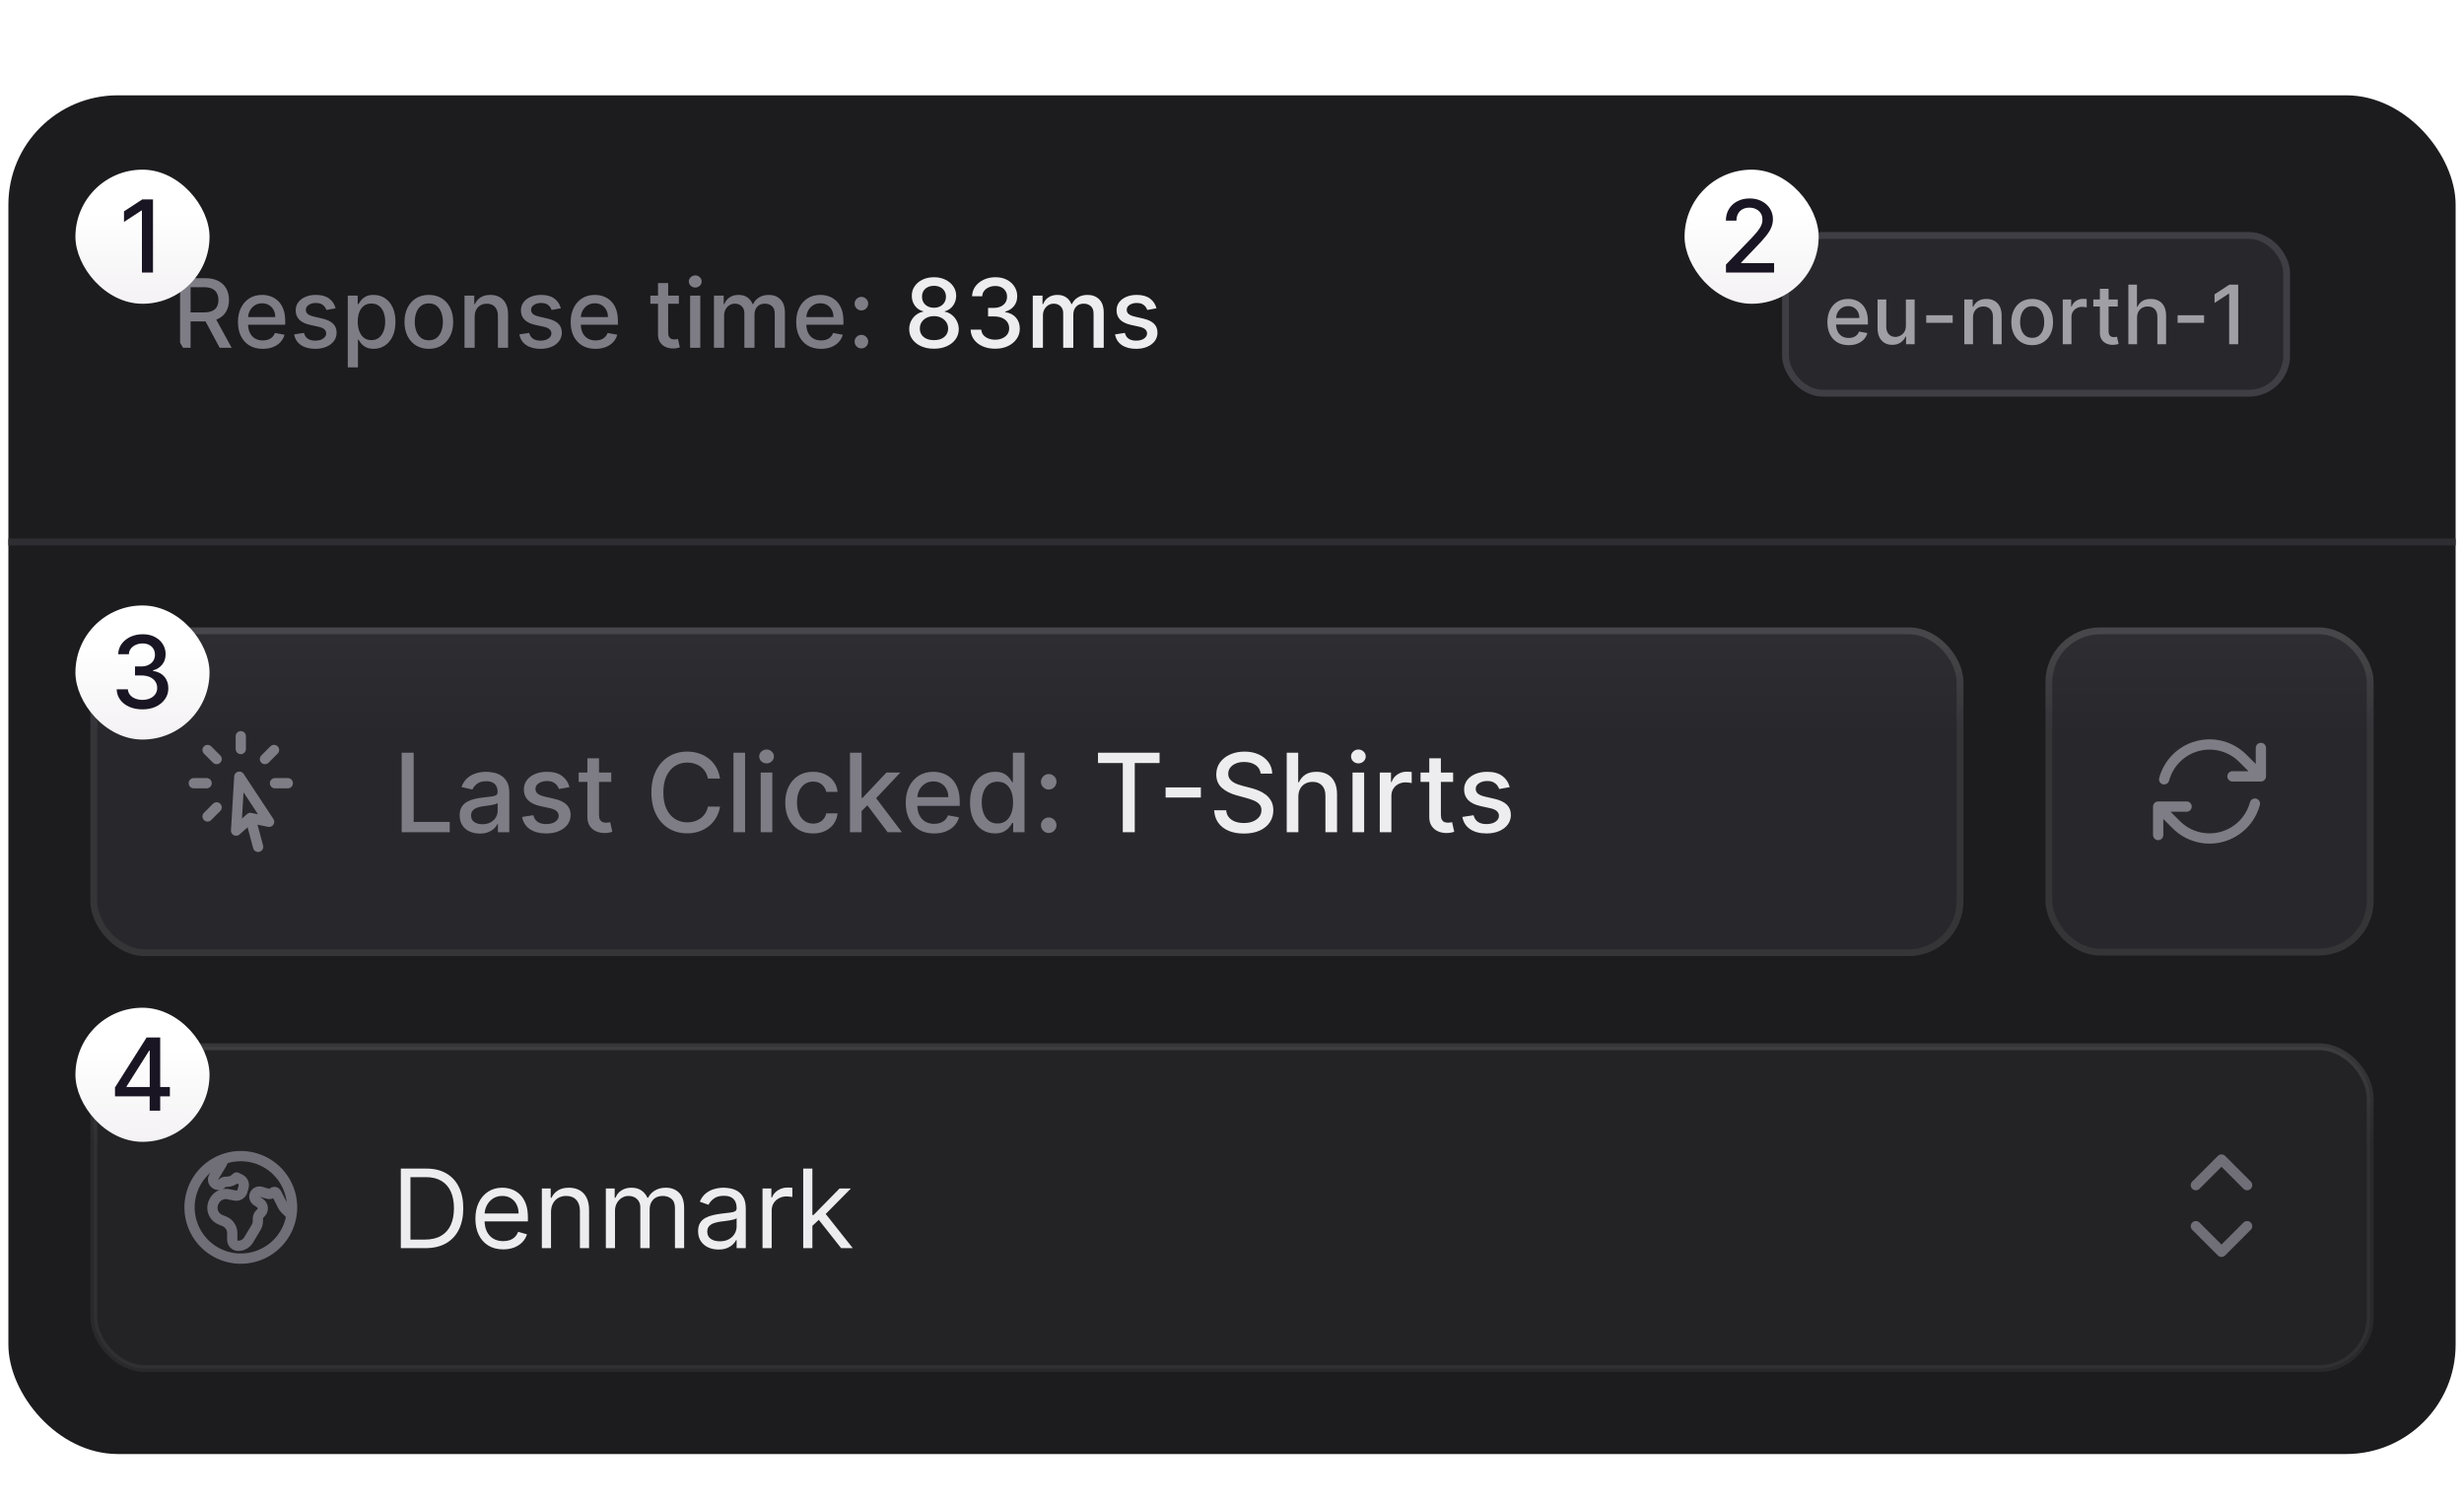 <svg width="700" height="427" viewBox="0 0 700 427" fill="none" xmlns="http://www.w3.org/2000/svg">
<g clip-path="url(#clip0_9301_2494)">
<g filter="url(#filter0_ddd_9301_2494)">
<g clip-path="url(#clip1_9301_2494)">
<rect x="2.381" y="19.63" width="695.238" height="386.007" rx="31.072" fill="#1C1C1F"/>
<g clip-path="url(#clip2_9301_2494)">
<path d="M51.161 91.354V71.581H58.209C59.741 71.581 61.013 71.845 62.023 72.373C63.04 72.9 63.8 73.631 64.302 74.564C64.804 75.491 65.055 76.563 65.055 77.779C65.055 78.989 64.801 80.055 64.292 80.975C63.79 81.889 63.031 82.6 62.014 83.109C61.003 83.617 59.732 83.871 58.2 83.871H52.861V81.303H57.929C58.895 81.303 59.68 81.165 60.285 80.888C60.897 80.611 61.344 80.209 61.627 79.681C61.911 79.153 62.052 78.519 62.052 77.779C62.052 77.033 61.907 76.386 61.618 75.839C61.334 75.291 60.887 74.873 60.276 74.584C59.671 74.287 58.876 74.139 57.891 74.139H54.145V91.354H51.161ZM60.922 82.433L65.808 91.354H62.409L57.621 82.433H60.922ZM74.659 91.653C73.198 91.653 71.939 91.341 70.884 90.717C69.835 90.086 69.024 89.201 68.451 88.062C67.885 86.916 67.601 85.574 67.601 84.036C67.601 82.517 67.885 81.178 68.451 80.019C69.024 78.861 69.822 77.956 70.845 77.306C71.875 76.656 73.079 76.331 74.456 76.331C75.293 76.331 76.104 76.469 76.889 76.746C77.674 77.023 78.379 77.457 79.004 78.05C79.628 78.642 80.12 79.411 80.481 80.357C80.841 81.297 81.022 82.439 81.022 83.785V84.808H69.233V82.645H78.193C78.193 81.886 78.038 81.213 77.729 80.627C77.42 80.035 76.986 79.569 76.426 79.228C75.872 78.886 75.222 78.716 74.476 78.716C73.665 78.716 72.957 78.915 72.352 79.314C71.753 79.707 71.289 80.222 70.961 80.859C70.639 81.49 70.478 82.175 70.478 82.916V84.605C70.478 85.597 70.652 86.44 71 87.135C71.354 87.83 71.846 88.361 72.477 88.728C73.108 89.088 73.845 89.269 74.688 89.269C75.235 89.269 75.734 89.191 76.184 89.037C76.635 88.876 77.024 88.638 77.353 88.322C77.681 88.007 77.932 87.618 78.106 87.154L80.838 87.647C80.619 88.451 80.227 89.156 79.66 89.761C79.1 90.359 78.395 90.826 77.546 91.161C76.703 91.489 75.74 91.653 74.659 91.653ZM95.337 80.145L92.721 80.608C92.611 80.273 92.438 79.955 92.2 79.652C91.968 79.35 91.652 79.102 91.253 78.909C90.854 78.716 90.355 78.619 89.757 78.619C88.939 78.619 88.257 78.803 87.71 79.169C87.163 79.53 86.889 79.997 86.889 80.57C86.889 81.065 87.073 81.464 87.44 81.767C87.806 82.069 88.399 82.317 89.216 82.51L91.572 83.051C92.936 83.366 93.953 83.852 94.623 84.509C95.292 85.165 95.627 86.018 95.627 87.067C95.627 87.956 95.37 88.747 94.855 89.442C94.346 90.131 93.635 90.672 92.721 91.064C91.813 91.457 90.761 91.653 89.564 91.653C87.903 91.653 86.548 91.299 85.499 90.591C84.45 89.877 83.806 88.863 83.568 87.55L86.358 87.125C86.532 87.853 86.889 88.403 87.43 88.776C87.971 89.143 88.675 89.326 89.544 89.326C90.49 89.326 91.247 89.13 91.813 88.737C92.38 88.338 92.663 87.853 92.663 87.28C92.663 86.816 92.489 86.427 92.141 86.111C91.8 85.796 91.276 85.558 90.568 85.397L88.058 84.847C86.674 84.531 85.65 84.029 84.987 83.34C84.331 82.652 84.002 81.78 84.002 80.724C84.002 79.849 84.247 79.083 84.736 78.426C85.225 77.77 85.901 77.258 86.764 76.891C87.626 76.518 88.614 76.331 89.728 76.331C91.331 76.331 92.592 76.679 93.513 77.374C94.433 78.062 95.041 78.986 95.337 80.145ZM98.801 96.915V76.524H101.62V78.928H101.862C102.029 78.619 102.27 78.262 102.586 77.856C102.901 77.451 103.339 77.097 103.899 76.794C104.459 76.486 105.199 76.331 106.119 76.331C107.317 76.331 108.385 76.633 109.325 77.239C110.265 77.844 111.001 78.716 111.536 79.855C112.076 80.994 112.347 82.365 112.347 83.968C112.347 85.571 112.08 86.945 111.545 88.091C111.011 89.23 110.277 90.109 109.344 90.726C108.411 91.338 107.346 91.644 106.148 91.644C105.247 91.644 104.51 91.492 103.937 91.19C103.371 90.887 102.927 90.533 102.605 90.128C102.283 89.722 102.035 89.362 101.862 89.046H101.688V96.915H98.801ZM101.63 83.939C101.63 84.982 101.781 85.896 102.084 86.681C102.386 87.466 102.824 88.081 103.397 88.525C103.97 88.963 104.671 89.182 105.501 89.182C106.364 89.182 107.085 88.953 107.664 88.496C108.243 88.033 108.681 87.405 108.977 86.613C109.28 85.822 109.431 84.93 109.431 83.939C109.431 82.961 109.283 82.082 108.987 81.303C108.697 80.524 108.26 79.91 107.674 79.459C107.094 79.009 106.37 78.783 105.501 78.783C104.665 78.783 103.957 78.999 103.377 79.43C102.805 79.862 102.37 80.463 102.074 81.236C101.778 82.008 101.63 82.909 101.63 83.939ZM121.828 91.653C120.438 91.653 119.224 91.335 118.188 90.697C117.152 90.06 116.347 89.169 115.774 88.023C115.201 86.877 114.915 85.538 114.915 84.007C114.915 82.468 115.201 81.123 115.774 79.971C116.347 78.819 117.152 77.924 118.188 77.287C119.224 76.65 120.438 76.331 121.828 76.331C123.218 76.331 124.431 76.65 125.468 77.287C126.504 77.924 127.309 78.819 127.881 79.971C128.454 81.123 128.741 82.468 128.741 84.007C128.741 85.538 128.454 86.877 127.881 88.023C127.309 89.169 126.504 90.06 125.468 90.697C124.431 91.335 123.218 91.653 121.828 91.653ZM121.837 89.23C122.739 89.23 123.485 88.992 124.077 88.515C124.67 88.039 125.107 87.405 125.39 86.613C125.68 85.822 125.825 84.95 125.825 83.997C125.825 83.051 125.68 82.182 125.39 81.39C125.107 80.592 124.67 79.952 124.077 79.469C123.485 78.986 122.739 78.745 121.837 78.745C120.93 78.745 120.177 78.986 119.578 79.469C118.986 79.952 118.545 80.592 118.256 81.39C117.972 82.182 117.831 83.051 117.831 83.997C117.831 84.95 117.972 85.822 118.256 86.613C118.545 87.405 118.986 88.039 119.578 88.515C120.177 88.992 120.93 89.23 121.837 89.23ZM134.85 82.549V91.354H131.963V76.524H134.734V78.938H134.917C135.259 78.153 135.793 77.522 136.52 77.046C137.254 76.569 138.178 76.331 139.291 76.331C140.302 76.331 141.187 76.543 141.946 76.968C142.706 77.387 143.295 78.011 143.713 78.841C144.131 79.672 144.341 80.698 144.341 81.921V91.354H141.454V82.269C141.454 81.194 141.174 80.354 140.614 79.749C140.054 79.137 139.285 78.832 138.306 78.832C137.637 78.832 137.041 78.976 136.52 79.266C136.005 79.556 135.596 79.981 135.294 80.54C134.998 81.094 134.85 81.763 134.85 82.549ZM159.325 80.145L156.708 80.608C156.599 80.273 156.425 79.955 156.187 79.652C155.955 79.35 155.64 79.102 155.241 78.909C154.842 78.716 154.343 78.619 153.744 78.619C152.927 78.619 152.245 78.803 151.698 79.169C151.15 79.53 150.877 79.997 150.877 80.57C150.877 81.065 151.06 81.464 151.427 81.767C151.794 82.069 152.386 82.317 153.204 82.51L155.559 83.051C156.924 83.366 157.941 83.852 158.61 84.509C159.28 85.165 159.615 86.018 159.615 87.067C159.615 87.956 159.357 88.747 158.842 89.442C158.334 90.131 157.622 90.672 156.708 91.064C155.801 91.457 154.748 91.653 153.551 91.653C151.891 91.653 150.536 91.299 149.487 90.591C148.437 89.877 147.794 88.863 147.556 87.55L150.346 87.125C150.52 87.853 150.877 88.403 151.418 88.776C151.958 89.143 152.663 89.326 153.532 89.326C154.478 89.326 155.234 89.13 155.801 88.737C156.367 88.338 156.65 87.853 156.65 87.28C156.65 86.816 156.477 86.427 156.129 86.111C155.788 85.796 155.263 85.558 154.555 85.397L152.045 84.847C150.661 84.531 149.638 84.029 148.975 83.34C148.318 82.652 147.99 81.78 147.99 80.724C147.99 79.849 148.235 79.083 148.724 78.426C149.213 77.77 149.889 77.258 150.751 76.891C151.614 76.518 152.602 76.331 153.715 76.331C155.318 76.331 156.58 76.679 157.5 77.374C158.421 78.062 159.029 78.986 159.325 80.145ZM169.18 91.653C167.719 91.653 166.461 91.341 165.405 90.717C164.356 90.086 163.545 89.201 162.972 88.062C162.406 86.916 162.122 85.574 162.122 84.036C162.122 82.517 162.406 81.178 162.972 80.019C163.545 78.861 164.343 77.956 165.366 77.306C166.396 76.656 167.6 76.331 168.977 76.331C169.814 76.331 170.625 76.469 171.41 76.746C172.196 77.023 172.9 77.457 173.525 78.05C174.149 78.642 174.641 79.411 175.002 80.357C175.362 81.297 175.543 82.439 175.543 83.785V84.808H163.754V82.645H172.714C172.714 81.886 172.559 81.213 172.25 80.627C171.941 80.035 171.507 79.569 170.947 79.228C170.393 78.886 169.743 78.716 168.997 78.716C168.186 78.716 167.478 78.915 166.873 79.314C166.274 79.707 165.811 80.222 165.482 80.859C165.16 81.49 165 82.175 165 82.916V84.605C165 85.597 165.173 86.44 165.521 87.135C165.875 87.83 166.367 88.361 166.998 88.728C167.629 89.088 168.366 89.269 169.209 89.269C169.756 89.269 170.255 89.191 170.706 89.037C171.156 88.876 171.546 88.638 171.874 88.322C172.202 88.007 172.453 87.618 172.627 87.154L175.359 87.647C175.14 88.451 174.748 89.156 174.181 89.761C173.621 90.359 172.916 90.826 172.067 91.161C171.224 91.489 170.261 91.653 169.18 91.653ZM192.863 76.524V78.841H184.763V76.524H192.863ZM186.935 72.971H189.822V87C189.822 87.56 189.906 87.981 190.073 88.264C190.241 88.541 190.456 88.731 190.72 88.834C190.99 88.931 191.283 88.979 191.599 88.979C191.83 88.979 192.033 88.963 192.207 88.931C192.381 88.898 192.516 88.873 192.612 88.853L193.134 91.238C192.966 91.302 192.728 91.367 192.419 91.431C192.11 91.502 191.724 91.541 191.261 91.547C190.501 91.56 189.793 91.425 189.137 91.142C188.48 90.858 187.949 90.421 187.544 89.829C187.138 89.236 186.935 88.493 186.935 87.598V72.971ZM196.057 91.354V76.524H198.944V91.354H196.057ZM197.515 74.236C197.013 74.236 196.581 74.069 196.221 73.734C195.867 73.393 195.69 72.987 195.69 72.517C195.69 72.041 195.867 71.635 196.221 71.301C196.581 70.96 197.013 70.789 197.515 70.789C198.017 70.789 198.445 70.96 198.799 71.301C199.159 71.635 199.339 72.041 199.339 72.517C199.339 72.987 199.159 73.393 198.799 73.734C198.445 74.069 198.017 74.236 197.515 74.236ZM202.827 91.354V76.524H205.598V78.938H205.782C206.091 78.12 206.596 77.483 207.297 77.026C207.999 76.563 208.839 76.331 209.817 76.331C210.809 76.331 211.639 76.563 212.308 77.026C212.984 77.49 213.483 78.127 213.805 78.938H213.959C214.313 78.146 214.877 77.515 215.649 77.046C216.421 76.569 217.342 76.331 218.41 76.331C219.755 76.331 220.853 76.753 221.703 77.596C222.559 78.439 222.987 79.71 222.987 81.409V91.354H220.1V81.68C220.1 80.676 219.826 79.948 219.279 79.498C218.732 79.047 218.079 78.822 217.319 78.822C216.379 78.822 215.649 79.112 215.128 79.691C214.606 80.264 214.346 81.001 214.346 81.902V91.354H211.468V81.496C211.468 80.692 211.217 80.045 210.715 79.556C210.213 79.067 209.56 78.822 208.755 78.822C208.208 78.822 207.703 78.967 207.24 79.256C206.783 79.54 206.412 79.936 206.129 80.444C205.852 80.953 205.714 81.541 205.714 82.211V91.354H202.827ZM233.247 91.653C231.786 91.653 230.528 91.341 229.472 90.717C228.423 90.086 227.612 89.201 227.039 88.062C226.473 86.916 226.19 85.574 226.19 84.036C226.19 82.517 226.473 81.178 227.039 80.019C227.612 78.861 228.41 77.956 229.434 77.306C230.463 76.656 231.667 76.331 233.045 76.331C233.881 76.331 234.692 76.469 235.478 76.746C236.263 77.023 236.968 77.457 237.592 78.05C238.216 78.642 238.709 79.411 239.069 80.357C239.43 81.297 239.61 82.439 239.61 83.785V84.808H227.821V82.645H236.781C236.781 81.886 236.626 81.213 236.318 80.627C236.009 80.035 235.574 79.569 235.014 79.228C234.461 78.886 233.81 78.716 233.064 78.716C232.253 78.716 231.545 78.915 230.94 79.314C230.341 79.707 229.878 80.222 229.549 80.859C229.228 81.49 229.067 82.175 229.067 82.916V84.605C229.067 85.597 229.241 86.44 229.588 87.135C229.942 87.83 230.435 88.361 231.065 88.728C231.696 89.088 232.433 89.269 233.276 89.269C233.823 89.269 234.322 89.191 234.773 89.037C235.223 88.876 235.613 88.638 235.941 88.322C236.269 88.007 236.52 87.618 236.694 87.154L239.426 87.647C239.208 88.451 238.815 89.156 238.249 89.761C237.689 90.359 236.984 90.826 236.134 91.161C235.291 91.489 234.329 91.653 233.247 91.653ZM244.715 91.537C244.187 91.537 243.733 91.351 243.354 90.977C242.974 90.598 242.784 90.141 242.784 89.606C242.784 89.079 242.974 88.628 243.354 88.255C243.733 87.875 244.187 87.685 244.715 87.685C245.243 87.685 245.696 87.875 246.076 88.255C246.456 88.628 246.646 89.079 246.646 89.606C246.646 89.96 246.556 90.285 246.375 90.582C246.202 90.871 245.97 91.103 245.68 91.277C245.391 91.451 245.069 91.537 244.715 91.537ZM244.715 80.743C244.187 80.743 243.733 80.553 243.354 80.174C242.974 79.794 242.784 79.34 242.784 78.812C242.784 78.284 242.974 77.834 243.354 77.461C243.733 77.081 244.187 76.891 244.715 76.891C245.243 76.891 245.696 77.081 246.076 77.461C246.456 77.834 246.646 78.284 246.646 78.812C246.646 79.166 246.556 79.491 246.375 79.787C246.202 80.077 245.97 80.309 245.68 80.483C245.391 80.656 245.069 80.743 244.715 80.743Z" fill="#7E7D86"/>
<path d="M265.34 91.624C263.957 91.624 262.734 91.386 261.672 90.91C260.616 90.433 259.789 89.777 259.19 88.94C258.592 88.103 258.296 87.151 258.302 86.082C258.296 85.246 258.466 84.477 258.814 83.775C259.168 83.067 259.647 82.478 260.252 82.008C260.857 81.532 261.533 81.229 262.28 81.1V80.985C261.295 80.746 260.507 80.219 259.914 79.401C259.322 78.584 259.029 77.644 259.036 76.582C259.029 75.572 259.296 74.67 259.837 73.879C260.384 73.081 261.134 72.453 262.087 71.996C263.039 71.539 264.124 71.311 265.34 71.311C266.544 71.311 267.619 71.542 268.565 72.006C269.518 72.463 270.268 73.09 270.815 73.888C271.362 74.68 271.639 75.578 271.645 76.582C271.639 77.644 271.336 78.584 270.737 79.401C270.139 80.219 269.36 80.746 268.401 80.985V81.1C269.141 81.229 269.807 81.532 270.4 82.008C270.998 82.478 271.474 83.067 271.828 83.775C272.189 84.477 272.372 85.246 272.379 86.082C272.372 87.151 272.07 88.103 271.471 88.94C270.873 89.777 270.042 90.433 268.98 90.91C267.925 91.386 266.711 91.624 265.34 91.624ZM265.34 89.182C266.158 89.182 266.866 89.046 267.464 88.776C268.063 88.499 268.526 88.116 268.855 87.627C269.183 87.132 269.35 86.552 269.357 85.889C269.35 85.201 269.17 84.592 268.816 84.065C268.469 83.537 267.995 83.122 267.397 82.819C266.798 82.517 266.113 82.365 265.34 82.365C264.562 82.365 263.87 82.517 263.265 82.819C262.66 83.122 262.183 83.537 261.836 84.065C261.488 84.592 261.318 85.201 261.324 85.889C261.318 86.552 261.475 87.132 261.797 87.627C262.125 88.116 262.592 88.499 263.197 88.776C263.802 89.046 264.516 89.182 265.34 89.182ZM265.34 79.981C265.997 79.981 266.579 79.849 267.088 79.585C267.596 79.321 267.995 78.954 268.285 78.484C268.581 78.014 268.732 77.464 268.739 76.833C268.732 76.215 268.584 75.674 268.295 75.211C268.012 74.748 267.616 74.39 267.107 74.139C266.599 73.882 266.01 73.753 265.34 73.753C264.658 73.753 264.059 73.882 263.545 74.139C263.036 74.39 262.64 74.748 262.357 75.211C262.074 75.674 261.935 76.215 261.942 76.833C261.935 77.464 262.077 78.014 262.367 78.484C262.656 78.954 263.055 79.321 263.564 79.585C264.079 79.849 264.671 79.981 265.34 79.981ZM282.722 91.624C281.396 91.624 280.211 91.396 279.169 90.939C278.132 90.482 277.312 89.848 276.707 89.037C276.108 88.219 275.786 87.273 275.741 86.198H278.773C278.811 86.784 279.008 87.293 279.362 87.724C279.722 88.149 280.192 88.477 280.771 88.709C281.351 88.94 281.994 89.056 282.702 89.056C283.481 89.056 284.17 88.921 284.768 88.651C285.373 88.38 285.846 88.004 286.188 87.521C286.529 87.032 286.699 86.469 286.699 85.831C286.699 85.168 286.529 84.586 286.188 84.084C285.853 83.575 285.361 83.176 284.71 82.887C284.067 82.597 283.288 82.452 282.374 82.452H280.704V80.019H282.374C283.108 80.019 283.751 79.887 284.305 79.623C284.865 79.359 285.303 78.993 285.618 78.523C285.933 78.046 286.091 77.49 286.091 76.852C286.091 76.241 285.953 75.71 285.676 75.259C285.406 74.802 285.019 74.445 284.517 74.188C284.022 73.93 283.436 73.801 282.76 73.801C282.116 73.801 281.515 73.921 280.955 74.159C280.401 74.39 279.951 74.725 279.603 75.163C279.255 75.594 279.069 76.112 279.043 76.717H276.156C276.188 75.649 276.504 74.709 277.102 73.898C277.707 73.087 278.506 72.453 279.497 71.996C280.488 71.539 281.589 71.311 282.799 71.311C284.067 71.311 285.161 71.558 286.081 72.054C287.008 72.543 287.723 73.196 288.225 74.014C288.733 74.831 288.984 75.726 288.978 76.698C288.984 77.805 288.675 78.745 288.051 79.517C287.433 80.29 286.609 80.808 285.579 81.072V81.226C286.892 81.426 287.909 81.947 288.63 82.79C289.358 83.633 289.718 84.679 289.712 85.928C289.718 87.016 289.416 87.991 288.804 88.853C288.199 89.716 287.372 90.395 286.323 90.891C285.274 91.38 284.073 91.624 282.722 91.624ZM293.4 91.354V76.524H296.171V78.938H296.354C296.663 78.12 297.168 77.483 297.87 77.026C298.572 76.563 299.412 76.331 300.39 76.331C301.381 76.331 302.211 76.563 302.881 77.026C303.557 77.49 304.056 78.127 304.377 78.938H304.532C304.886 78.146 305.449 77.515 306.221 77.046C306.994 76.569 307.914 76.331 308.983 76.331C310.328 76.331 311.425 76.753 312.275 77.596C313.131 78.439 313.559 79.71 313.559 81.409V91.354H310.672V81.68C310.672 80.676 310.399 79.948 309.852 79.498C309.305 79.047 308.651 78.822 307.892 78.822C306.952 78.822 306.221 79.112 305.7 79.691C305.179 80.264 304.918 81.001 304.918 81.902V91.354H302.041V81.496C302.041 80.692 301.79 80.045 301.288 79.556C300.786 79.067 300.132 78.822 299.328 78.822C298.781 78.822 298.276 78.967 297.812 79.256C297.355 79.54 296.985 79.936 296.702 80.444C296.425 80.953 296.287 81.541 296.287 82.211V91.354H293.4ZM328.541 80.145L325.925 80.608C325.815 80.273 325.641 79.955 325.403 79.652C325.172 79.35 324.856 79.102 324.457 78.909C324.058 78.716 323.559 78.619 322.961 78.619C322.143 78.619 321.461 78.803 320.914 79.169C320.367 79.53 320.093 79.997 320.093 80.57C320.093 81.065 320.277 81.464 320.643 81.767C321.01 82.069 321.602 82.317 322.42 82.51L324.776 83.051C326.14 83.366 327.157 83.852 327.827 84.509C328.496 85.165 328.831 86.018 328.831 87.067C328.831 87.956 328.573 88.747 328.058 89.442C327.55 90.131 326.839 90.672 325.925 91.064C325.017 91.457 323.965 91.653 322.767 91.653C321.107 91.653 319.752 91.299 318.703 90.591C317.654 89.877 317.01 88.863 316.772 87.55L319.562 87.125C319.736 87.853 320.093 88.403 320.634 88.776C321.174 89.143 321.879 89.326 322.748 89.326C323.694 89.326 324.451 89.13 325.017 88.737C325.583 88.338 325.867 87.853 325.867 87.28C325.867 86.816 325.693 86.427 325.345 86.111C325.004 85.796 324.48 85.558 323.772 85.397L321.261 84.847C319.877 84.531 318.854 84.029 318.191 83.34C317.535 82.652 317.206 81.78 317.206 80.724C317.206 79.849 317.451 79.083 317.94 78.426C318.429 77.77 319.105 77.258 319.968 76.891C320.83 76.518 321.818 76.331 322.932 76.331C324.534 76.331 325.796 76.679 326.716 77.374C327.637 78.062 328.245 78.986 328.541 80.145Z" fill="#EDEDEF"/>
</g>
<rect x="507.249" y="59.441" width="142.362" height="44.826" rx="10.681" fill="#28282C"/>
<path d="M525.195 90.611C523.943 90.611 522.864 90.343 521.96 89.808C521.06 89.267 520.365 88.508 519.874 87.532C519.389 86.55 519.146 85.4 519.146 84.081C519.146 82.779 519.389 81.632 519.874 80.638C520.365 79.645 521.049 78.87 521.926 78.313C522.809 77.756 523.841 77.477 525.022 77.477C525.739 77.477 526.434 77.596 527.107 77.833C527.78 78.07 528.384 78.443 528.919 78.95C529.455 79.458 529.877 80.117 530.186 80.928C530.494 81.734 530.649 82.713 530.649 83.866V84.743H520.544V82.889H528.224C528.224 82.238 528.092 81.662 527.827 81.16C527.562 80.652 527.19 80.252 526.71 79.96C526.235 79.667 525.678 79.521 525.038 79.521C524.343 79.521 523.736 79.692 523.217 80.034C522.704 80.371 522.307 80.812 522.026 81.358C521.75 81.899 521.612 82.487 521.612 83.121V84.569C521.612 85.419 521.761 86.142 522.059 86.737C522.362 87.333 522.784 87.788 523.325 88.103C523.866 88.412 524.497 88.566 525.22 88.566C525.689 88.566 526.117 88.5 526.503 88.368C526.889 88.23 527.223 88.026 527.504 87.755C527.786 87.485 528.001 87.151 528.15 86.754L530.492 87.176C530.304 87.866 529.968 88.47 529.482 88.989C529.002 89.502 528.398 89.901 527.67 90.188C526.947 90.47 526.122 90.611 525.195 90.611ZM541.447 85.082V77.643H543.929V90.354H541.496V88.153H541.364C541.071 88.831 540.602 89.397 539.957 89.849C539.317 90.296 538.52 90.519 537.565 90.519C536.749 90.519 536.026 90.34 535.397 89.981C534.774 89.617 534.283 89.079 533.924 88.368C533.571 87.656 533.394 86.776 533.394 85.728V77.643H535.869V85.43C535.869 86.296 536.109 86.986 536.589 87.499C537.069 88.012 537.692 88.269 538.459 88.269C538.922 88.269 539.383 88.153 539.841 87.921C540.305 87.689 540.688 87.339 540.991 86.87C541.3 86.401 541.452 85.805 541.447 85.082ZM554.743 82.12V84.263H547.229V82.12H554.743ZM560.516 82.807V90.354H558.041V77.643H560.416V79.712H560.574C560.866 79.038 561.324 78.498 561.947 78.09C562.576 77.681 563.368 77.477 564.322 77.477C565.189 77.477 565.947 77.659 566.598 78.023C567.249 78.382 567.754 78.917 568.113 79.629C568.471 80.341 568.65 81.22 568.65 82.269V90.354H566.176V82.567C566.176 81.645 565.936 80.925 565.456 80.407C564.976 79.883 564.317 79.621 563.478 79.621C562.904 79.621 562.394 79.745 561.947 79.993C561.506 80.241 561.156 80.605 560.896 81.085C560.642 81.56 560.516 82.133 560.516 82.807ZM577.323 90.611C576.132 90.611 575.092 90.337 574.203 89.791C573.315 89.245 572.626 88.481 572.135 87.499C571.644 86.517 571.398 85.369 571.398 84.056C571.398 82.738 571.644 81.585 572.135 80.597C572.626 79.609 573.315 78.843 574.203 78.296C575.092 77.75 576.132 77.477 577.323 77.477C578.515 77.477 579.555 77.75 580.443 78.296C581.331 78.843 582.021 79.609 582.512 80.597C583.003 81.585 583.249 82.738 583.249 84.056C583.249 85.369 583.003 86.517 582.512 87.499C582.021 88.481 581.331 89.245 580.443 89.791C579.555 90.337 578.515 90.611 577.323 90.611ZM577.332 88.533C578.104 88.533 578.744 88.329 579.252 87.921C579.759 87.513 580.134 86.969 580.377 86.291C580.625 85.612 580.749 84.865 580.749 84.048C580.749 83.237 580.625 82.492 580.377 81.814C580.134 81.129 579.759 80.581 579.252 80.167C578.744 79.753 578.104 79.546 577.332 79.546C576.554 79.546 575.908 79.753 575.395 80.167C574.888 80.581 574.51 81.129 574.261 81.814C574.019 82.492 573.897 83.237 573.897 84.048C573.897 84.865 574.019 85.612 574.261 86.291C574.51 86.969 574.888 87.513 575.395 87.921C575.908 88.329 576.554 88.533 577.332 88.533ZM586.011 90.354V77.643H588.402V79.662H588.535C588.766 78.978 589.175 78.44 589.759 78.048C590.35 77.651 591.017 77.452 591.762 77.452C591.917 77.452 592.099 77.458 592.308 77.469C592.524 77.48 592.692 77.494 592.813 77.51V79.877C592.714 79.85 592.537 79.819 592.284 79.786C592.03 79.747 591.776 79.728 591.522 79.728C590.937 79.728 590.416 79.852 589.958 80.1C589.506 80.343 589.147 80.683 588.882 81.118C588.617 81.549 588.485 82.04 588.485 82.591V90.354H586.011ZM601.639 77.643V79.629H594.696V77.643H601.639ZM596.558 74.597H599.032V86.622C599.032 87.102 599.104 87.463 599.247 87.706C599.391 87.943 599.576 88.106 599.802 88.194C600.034 88.277 600.285 88.318 600.555 88.318C600.754 88.318 600.927 88.304 601.076 88.277C601.225 88.249 601.341 88.227 601.424 88.211L601.871 90.255C601.727 90.31 601.523 90.365 601.258 90.42C600.994 90.481 600.663 90.514 600.265 90.519C599.614 90.531 599.007 90.415 598.445 90.172C597.882 89.929 597.427 89.554 597.079 89.046C596.732 88.539 596.558 87.902 596.558 87.135V74.597ZM607.124 82.807V90.354H604.649V73.406H607.091V79.712H607.248C607.546 79.027 608.001 78.484 608.613 78.081C609.226 77.678 610.026 77.477 611.013 77.477C611.885 77.477 612.646 77.656 613.297 78.015C613.954 78.374 614.461 78.909 614.82 79.621C615.184 80.327 615.366 81.209 615.366 82.269V90.354H612.892V82.567C612.892 81.634 612.652 80.912 612.172 80.398C611.692 79.88 611.024 79.621 610.169 79.621C609.584 79.621 609.06 79.745 608.597 79.993C608.139 80.241 607.777 80.605 607.513 81.085C607.253 81.56 607.124 82.133 607.124 82.807ZM626.158 82.12V84.263H618.643V82.12H626.158ZM635.852 73.406V90.354H633.287V75.971H633.188L629.133 78.619V76.17L633.361 73.406H635.852Z" fill="#A09FA6"/>
<rect x="507.249" y="59.441" width="142.362" height="44.826" rx="10.681" stroke="#3E3E44" stroke-width="1.942"/>
<rect x="2.381" y="145.554" width="695.238" height="1.942" fill="#2E2E32"/>
<g clip-path="url(#clip3_9301_2494)">
<rect x="25.685" y="170.8" width="532.11" height="93.376" rx="15.536" fill="url(#paint0_linear_9301_2494)"/>
<rect x="26.656" y="171.771" width="530.168" height="91.434" rx="14.565" fill="url(#paint1_linear_9301_2494)"/>
<path d="M73.332 233.141L71.134 224.933M71.134 224.933L67.072 228.533L67.993 213.208L76.452 226.02L71.134 224.933ZM68.409 201.709V205.351M77.85 205.619L75.276 208.194M81.76 215.061H78.119M61.542 221.927L58.969 224.501M58.699 215.061H55.058M61.542 208.194L58.969 205.621" stroke="#7E7D86" stroke-width="2.913" stroke-linecap="round" stroke-linejoin="round"/>
<path d="M114.114 228.988V206.39H117.523V226.053H127.763V228.988H114.114ZM136.32 229.363C135.246 229.363 134.275 229.165 133.407 228.768C132.539 228.363 131.851 227.778 131.343 227.013C130.843 226.248 130.593 225.31 130.593 224.199C130.593 223.243 130.777 222.456 131.145 221.838C131.513 221.22 132.009 220.731 132.634 220.371C133.26 220.01 133.958 219.738 134.731 219.554C135.503 219.37 136.29 219.23 137.092 219.135C138.107 219.017 138.931 218.921 139.564 218.848C140.196 218.767 140.656 218.638 140.943 218.462C141.23 218.285 141.373 217.998 141.373 217.601V217.524C141.373 216.56 141.101 215.814 140.557 215.284C140.02 214.754 139.218 214.489 138.151 214.489C137.041 214.489 136.165 214.736 135.525 215.229C134.893 215.714 134.455 216.255 134.212 216.851L131.112 216.145C131.479 215.115 132.016 214.283 132.723 213.651C133.436 213.011 134.256 212.547 135.183 212.261C136.11 211.966 137.085 211.819 138.107 211.819C138.784 211.819 139.501 211.9 140.259 212.062C141.024 212.216 141.738 212.503 142.4 212.923C143.069 213.342 143.617 213.941 144.044 214.721C144.47 215.494 144.684 216.498 144.684 217.733V228.988H141.462V226.671H141.329C141.116 227.098 140.796 227.517 140.369 227.929C139.943 228.341 139.395 228.683 138.725 228.955C138.056 229.227 137.254 229.363 136.32 229.363ZM137.037 226.715C137.949 226.715 138.729 226.535 139.376 226.175C140.031 225.814 140.527 225.343 140.866 224.762C141.212 224.174 141.384 223.545 141.384 222.875V220.691C141.267 220.808 141.039 220.919 140.7 221.022C140.369 221.117 139.99 221.202 139.564 221.275C139.137 221.342 138.722 221.404 138.317 221.463C137.912 221.515 137.574 221.559 137.302 221.595C136.662 221.676 136.077 221.812 135.547 222.004C135.025 222.195 134.606 222.471 134.289 222.831C133.981 223.184 133.826 223.655 133.826 224.244C133.826 225.06 134.128 225.678 134.731 226.097C135.334 226.509 136.103 226.715 137.037 226.715ZM161.778 216.178L158.788 216.707C158.663 216.325 158.464 215.961 158.192 215.615C157.927 215.269 157.567 214.986 157.111 214.765C156.655 214.545 156.085 214.434 155.401 214.434C154.466 214.434 153.687 214.644 153.061 215.063C152.436 215.475 152.123 216.008 152.123 216.663C152.123 217.23 152.333 217.686 152.752 218.031C153.172 218.377 153.848 218.66 154.783 218.881L157.475 219.499C159.034 219.859 160.197 220.415 160.962 221.165C161.727 221.915 162.109 222.89 162.109 224.089C162.109 225.104 161.815 226.009 161.227 226.804C160.645 227.591 159.833 228.209 158.788 228.657C157.751 229.106 156.548 229.33 155.18 229.33C153.282 229.33 151.734 228.926 150.534 228.117C149.335 227.3 148.6 226.141 148.328 224.641L151.517 224.155C151.715 224.987 152.123 225.616 152.741 226.042C153.359 226.461 154.165 226.671 155.158 226.671C156.239 226.671 157.103 226.447 157.751 225.998C158.398 225.542 158.722 224.987 158.722 224.332C158.722 223.802 158.523 223.357 158.126 222.997C157.736 222.636 157.137 222.364 156.327 222.18L153.459 221.551C151.877 221.191 150.707 220.617 149.95 219.83C149.199 219.043 148.824 218.046 148.824 216.84C148.824 215.839 149.104 214.964 149.663 214.214C150.222 213.463 150.994 212.878 151.98 212.459C152.966 212.033 154.095 211.819 155.367 211.819C157.199 211.819 158.641 212.216 159.693 213.011C160.745 213.798 161.44 214.854 161.778 216.178ZM173.648 212.04V214.688H164.391V212.04H173.648ZM166.873 207.979H170.172V224.012C170.172 224.652 170.268 225.134 170.459 225.457C170.651 225.774 170.897 225.991 171.199 226.108C171.508 226.219 171.842 226.274 172.203 226.274C172.468 226.274 172.699 226.255 172.898 226.219C173.096 226.182 173.251 226.153 173.361 226.13L173.957 228.856C173.766 228.929 173.494 229.003 173.141 229.077C172.788 229.157 172.346 229.202 171.817 229.209C170.949 229.224 170.139 229.069 169.389 228.746C168.639 228.422 168.032 227.922 167.568 227.245C167.105 226.568 166.873 225.719 166.873 224.696V207.979ZM204.555 213.739H201.112C200.98 213.004 200.733 212.356 200.373 211.797C200.012 211.238 199.571 210.764 199.049 210.374C198.526 209.984 197.942 209.69 197.294 209.491C196.654 209.292 195.974 209.193 195.253 209.193C193.951 209.193 192.785 209.52 191.755 210.175C190.733 210.83 189.924 211.79 189.328 213.055C188.739 214.32 188.445 215.865 188.445 217.689C188.445 219.528 188.739 221.08 189.328 222.346C189.924 223.611 190.736 224.567 191.766 225.215C192.796 225.862 193.955 226.186 195.242 226.186C195.956 226.186 196.632 226.09 197.272 225.899C197.92 225.7 198.504 225.41 199.027 225.027C199.549 224.645 199.99 224.177 200.351 223.626C200.719 223.067 200.972 222.427 201.112 221.706L204.555 221.717C204.371 222.828 204.014 223.85 203.484 224.784C202.962 225.711 202.289 226.513 201.465 227.19C200.649 227.859 199.714 228.378 198.663 228.746C197.611 229.113 196.463 229.297 195.22 229.297C193.263 229.297 191.52 228.834 189.99 227.907C188.46 226.973 187.253 225.638 186.371 223.902C185.495 222.166 185.057 220.095 185.057 217.689C185.057 215.277 185.499 213.206 186.382 211.477C187.264 209.741 188.471 208.41 190.001 207.483C191.531 206.549 193.271 206.081 195.22 206.081C196.419 206.081 197.537 206.254 198.574 206.6C199.619 206.938 200.557 207.439 201.388 208.101C202.219 208.755 202.907 209.557 203.451 210.506C203.996 211.448 204.364 212.525 204.555 213.739ZM211.669 206.39V228.988H208.37V206.39H211.669ZM216.108 228.988V212.04H219.407V228.988H216.108ZM217.774 209.425C217.2 209.425 216.707 209.234 216.295 208.851C215.891 208.461 215.688 207.998 215.688 207.461C215.688 206.916 215.891 206.453 216.295 206.07C216.707 205.681 217.2 205.486 217.774 205.486C218.347 205.486 218.837 205.681 219.241 206.07C219.653 206.453 219.859 206.916 219.859 207.461C219.859 207.998 219.653 208.461 219.241 208.851C218.837 209.234 218.347 209.425 217.774 209.425ZM230.984 229.33C229.344 229.33 227.931 228.959 226.747 228.216C225.57 227.466 224.665 226.432 224.033 225.115C223.4 223.799 223.084 222.291 223.084 220.591C223.084 218.87 223.407 217.351 224.055 216.034C224.702 214.71 225.614 213.677 226.791 212.934C227.968 212.191 229.355 211.819 230.951 211.819C232.238 211.819 233.386 212.058 234.394 212.536C235.402 213.007 236.214 213.669 236.832 214.523C237.458 215.376 237.829 216.373 237.947 217.513H234.736C234.559 216.718 234.155 216.034 233.522 215.46C232.897 214.887 232.058 214.6 231.006 214.6C230.087 214.6 229.281 214.843 228.59 215.328C227.906 215.806 227.372 216.49 226.99 217.38C226.607 218.263 226.416 219.308 226.416 220.514C226.416 221.75 226.604 222.817 226.979 223.714C227.354 224.611 227.884 225.307 228.568 225.799C229.259 226.292 230.072 226.539 231.006 226.539C231.632 226.539 232.198 226.425 232.706 226.197C233.221 225.961 233.651 225.627 233.997 225.193C234.35 224.759 234.596 224.236 234.736 223.626H237.947C237.829 224.722 237.472 225.7 236.876 226.561C236.281 227.421 235.483 228.098 234.482 228.591C233.489 229.084 232.323 229.33 230.984 229.33ZM244.509 223.24L244.487 219.212H245.061L251.814 212.04H255.764L248.062 220.205H247.544L244.509 223.24ZM241.475 228.988V206.39H244.774V228.988H241.475ZM252.178 228.988L246.109 220.933L248.382 218.627L256.228 228.988H252.178ZM265.378 229.33C263.708 229.33 262.27 228.974 261.063 228.26C259.864 227.539 258.937 226.528 258.283 225.226C257.635 223.916 257.312 222.383 257.312 220.624C257.312 218.888 257.635 217.358 258.283 216.034C258.937 214.71 259.85 213.677 261.019 212.934C262.196 212.191 263.572 211.819 265.146 211.819C266.102 211.819 267.029 211.977 267.927 212.294C268.824 212.61 269.629 213.106 270.343 213.783C271.057 214.46 271.619 215.339 272.031 216.42C272.443 217.494 272.649 218.8 272.649 220.338V221.507H259.176V219.036H269.416C269.416 218.167 269.24 217.399 268.886 216.729C268.533 216.053 268.037 215.519 267.397 215.129C266.764 214.74 266.021 214.545 265.168 214.545C264.241 214.545 263.432 214.773 262.74 215.229C262.056 215.677 261.527 216.266 261.152 216.994C260.784 217.715 260.6 218.499 260.6 219.344V221.275C260.6 222.408 260.798 223.372 261.196 224.166C261.6 224.961 262.163 225.568 262.884 225.987C263.605 226.399 264.447 226.605 265.411 226.605C266.036 226.605 266.606 226.517 267.121 226.34C267.636 226.156 268.081 225.884 268.456 225.524C268.831 225.163 269.118 224.718 269.317 224.188L272.439 224.751C272.189 225.671 271.741 226.476 271.093 227.168C270.453 227.852 269.648 228.385 268.677 228.768C267.713 229.143 266.613 229.33 265.378 229.33ZM282.654 229.319C281.286 229.319 280.065 228.97 278.991 228.271C277.924 227.565 277.086 226.561 276.475 225.259C275.872 223.949 275.57 222.379 275.57 220.547C275.57 218.716 275.876 217.149 276.486 215.847C277.104 214.545 277.95 213.548 279.024 212.856C280.098 212.165 281.316 211.819 282.676 211.819C283.728 211.819 284.574 211.996 285.214 212.349C285.862 212.695 286.362 213.099 286.715 213.563C287.075 214.026 287.355 214.434 287.553 214.787H287.752V206.39H291.051V228.988H287.829V226.351H287.553C287.355 226.712 287.068 227.124 286.693 227.587C286.325 228.05 285.817 228.455 285.17 228.801C284.523 229.146 283.684 229.319 282.654 229.319ZM283.383 226.506C284.331 226.506 285.133 226.255 285.788 225.755C286.45 225.248 286.95 224.545 287.289 223.648C287.634 222.75 287.807 221.706 287.807 220.514C287.807 219.337 287.638 218.307 287.3 217.425C286.961 216.542 286.465 215.854 285.81 215.361C285.155 214.868 284.346 214.622 283.383 214.622C282.389 214.622 281.562 214.879 280.9 215.394C280.238 215.909 279.738 216.612 279.399 217.502C279.068 218.392 278.903 219.396 278.903 220.514C278.903 221.647 279.072 222.666 279.41 223.571C279.749 224.475 280.249 225.193 280.911 225.722C281.58 226.244 282.404 226.506 283.383 226.506ZM297.934 229.198C297.331 229.198 296.812 228.985 296.378 228.558C295.944 228.124 295.727 227.602 295.727 226.991C295.727 226.388 295.944 225.873 296.378 225.446C296.812 225.012 297.331 224.795 297.934 224.795C298.537 224.795 299.056 225.012 299.49 225.446C299.924 225.873 300.141 226.388 300.141 226.991C300.141 227.396 300.038 227.767 299.832 228.106C299.633 228.437 299.368 228.701 299.037 228.9C298.706 229.099 298.338 229.198 297.934 229.198ZM297.934 216.862C297.331 216.862 296.812 216.645 296.378 216.211C295.944 215.777 295.727 215.258 295.727 214.655C295.727 214.052 295.944 213.537 296.378 213.11C296.812 212.676 297.331 212.459 297.934 212.459C298.537 212.459 299.056 212.676 299.49 213.11C299.924 213.537 300.141 214.052 300.141 214.655C300.141 215.06 300.038 215.431 299.832 215.769C299.633 216.1 299.368 216.365 299.037 216.564C298.706 216.762 298.338 216.862 297.934 216.862Z" fill="#7E7D86"/>
<path d="M311.933 209.325V206.39H329.422V209.325H322.372V228.988H318.973V209.325H311.933ZM341.157 216.255V219.124H331.138V216.255H341.157ZM358.144 212.327C358.027 211.282 357.541 210.473 356.688 209.899C355.834 209.318 354.76 209.028 353.466 209.028C352.539 209.028 351.737 209.175 351.06 209.469C350.384 209.756 349.858 210.153 349.482 210.661C349.115 211.161 348.931 211.731 348.931 212.371C348.931 212.908 349.056 213.371 349.306 213.761C349.563 214.151 349.898 214.478 350.31 214.743C350.729 215.001 351.178 215.218 351.656 215.394C352.134 215.563 352.594 215.703 353.035 215.814L355.242 216.387C355.963 216.564 356.702 216.803 357.46 217.105C358.218 217.406 358.92 217.803 359.568 218.296C360.215 218.789 360.737 219.4 361.135 220.128C361.539 220.856 361.741 221.728 361.741 222.743C361.741 224.023 361.41 225.159 360.748 226.153C360.094 227.146 359.141 227.929 357.89 228.503C356.647 229.077 355.143 229.363 353.378 229.363C351.686 229.363 350.222 229.095 348.986 228.558C347.75 228.021 346.783 227.26 346.084 226.274C345.385 225.281 344.999 224.104 344.925 222.743H348.346C348.412 223.559 348.677 224.24 349.14 224.784C349.611 225.321 350.211 225.722 350.939 225.987C351.675 226.244 352.48 226.373 353.355 226.373C354.319 226.373 355.176 226.222 355.926 225.921C356.684 225.612 357.28 225.185 357.714 224.641C358.148 224.089 358.365 223.445 358.365 222.71C358.365 222.04 358.174 221.492 357.791 221.066C357.416 220.639 356.905 220.286 356.257 220.007C355.617 219.727 354.893 219.481 354.084 219.267L351.413 218.539C349.604 218.046 348.169 217.322 347.11 216.365C346.058 215.409 345.532 214.144 345.532 212.57C345.532 211.267 345.885 210.131 346.592 209.16C347.298 208.189 348.254 207.435 349.46 206.898C350.667 206.354 352.028 206.081 353.543 206.081C355.073 206.081 356.423 206.35 357.593 206.887C358.77 207.424 359.696 208.163 360.373 209.105C361.05 210.039 361.403 211.113 361.432 212.327H358.144ZM368.85 218.925V228.988H365.551V206.39H368.806V214.798H369.016C369.413 213.886 370.02 213.162 370.836 212.625C371.653 212.088 372.719 211.819 374.036 211.819C375.198 211.819 376.214 212.058 377.082 212.536C377.957 213.015 378.634 213.728 379.112 214.677C379.597 215.619 379.84 216.796 379.84 218.208V228.988H376.541V218.605C376.541 217.362 376.221 216.398 375.581 215.714C374.941 215.023 374.051 214.677 372.911 214.677C372.131 214.677 371.432 214.843 370.814 215.174C370.204 215.505 369.722 215.99 369.369 216.63C369.023 217.263 368.85 218.028 368.85 218.925ZM384.243 228.988V212.04H387.542V228.988H384.243ZM385.909 209.425C385.335 209.425 384.842 209.234 384.43 208.851C384.026 208.461 383.823 207.998 383.823 207.461C383.823 206.916 384.026 206.453 384.43 206.07C384.842 205.681 385.335 205.486 385.909 205.486C386.483 205.486 386.972 205.681 387.376 206.07C387.788 206.453 387.994 206.916 387.994 207.461C387.994 207.998 387.788 208.461 387.376 208.851C386.972 209.234 386.483 209.425 385.909 209.425ZM391.98 228.988V212.04H395.169V214.732H395.346C395.655 213.82 396.199 213.103 396.979 212.581C397.766 212.051 398.656 211.786 399.649 211.786C399.855 211.786 400.098 211.793 400.377 211.808C400.664 211.823 400.889 211.841 401.05 211.863V215.019C400.918 214.982 400.683 214.942 400.344 214.898C400.006 214.846 399.667 214.82 399.329 214.82C398.549 214.82 397.854 214.986 397.244 215.317C396.64 215.641 396.162 216.093 395.809 216.674C395.456 217.248 395.28 217.903 395.28 218.638V228.988H391.98ZM412.818 212.04V214.688H403.561V212.04H412.818ZM406.043 207.979H409.343V224.012C409.343 224.652 409.438 225.134 409.629 225.457C409.821 225.774 410.067 225.991 410.369 226.108C410.678 226.219 411.012 226.274 411.373 226.274C411.638 226.274 411.869 226.255 412.068 226.219C412.267 226.182 412.421 226.153 412.531 226.13L413.127 228.856C412.936 228.929 412.664 229.003 412.311 229.077C411.958 229.157 411.516 229.202 410.987 229.209C410.119 229.224 409.31 229.069 408.559 228.746C407.809 228.422 407.202 227.922 406.739 227.245C406.275 226.568 406.043 225.719 406.043 224.696V207.979ZM428.895 216.178L425.905 216.707C425.78 216.325 425.581 215.961 425.309 215.615C425.044 215.269 424.684 214.986 424.228 214.765C423.772 214.545 423.201 214.434 422.517 214.434C421.583 214.434 420.803 214.644 420.178 215.063C419.553 215.475 419.24 216.008 419.24 216.663C419.24 217.23 419.45 217.686 419.869 218.031C420.288 218.377 420.965 218.66 421.899 218.881L424.592 219.499C426.151 219.859 427.314 220.415 428.079 221.165C428.844 221.915 429.226 222.89 429.226 224.089C429.226 225.104 428.932 226.009 428.343 226.804C427.762 227.591 426.949 228.209 425.905 228.657C424.868 229.106 423.665 229.33 422.297 229.33C420.399 229.33 418.85 228.926 417.651 228.117C416.452 227.3 415.717 226.141 415.444 224.641L418.633 224.155C418.832 224.987 419.24 225.616 419.858 226.042C420.476 226.461 421.282 226.671 422.275 226.671C423.356 226.671 424.22 226.447 424.868 225.998C425.515 225.542 425.839 224.987 425.839 224.332C425.839 223.802 425.64 223.357 425.243 222.997C424.853 222.636 424.253 222.364 423.444 222.18L420.575 221.551C418.994 221.191 417.824 220.617 417.066 219.83C416.316 219.043 415.941 218.046 415.941 216.84C415.941 215.839 416.221 214.964 416.78 214.214C417.339 213.463 418.111 212.878 419.097 212.459C420.082 212.033 421.212 211.819 422.484 211.819C424.316 211.819 425.758 212.216 426.81 213.011C427.862 213.798 428.557 214.854 428.895 216.178Z" fill="#EDEDEF"/>
<rect x="26.656" y="171.771" width="530.168" height="91.434" rx="14.565" stroke="url(#paint2_linear_9301_2494)" stroke-width="1.942"/>
</g>
<g clip-path="url(#clip4_9301_2494)">
<rect x="581.099" y="170.8" width="93.216" height="93.216" rx="15.536" fill="url(#paint3_linear_9301_2494)"/>
<rect x="582.07" y="171.771" width="91.274" height="91.274" rx="14.565" fill="url(#paint4_linear_9301_2494)"/>
<path d="M634.217 213.117H642.296V213.115M613.118 229.779V221.7M613.118 221.7H621.196M613.116 221.7L618.264 226.852C619.921 228.509 621.986 229.701 624.25 230.307C626.514 230.914 628.898 230.914 631.162 230.307C633.426 229.7 635.49 228.508 637.147 226.85C638.804 225.193 639.996 223.128 640.602 220.864M614.81 213.953C615.417 211.689 616.608 209.625 618.265 207.967C619.922 206.309 621.987 205.117 624.251 204.51C626.515 203.903 628.898 203.903 631.162 204.51C633.426 205.116 635.491 206.308 637.148 207.966L642.296 213.115M642.296 205.038V213.114" stroke="#7E7D86" stroke-width="2.913" stroke-linecap="round" stroke-linejoin="round"/>
<rect x="582.07" y="171.771" width="91.274" height="91.274" rx="14.565" stroke="url(#paint5_linear_9301_2494)" stroke-width="1.942"/>
</g>
<rect x="26.656" y="289.928" width="646.688" height="91.434" rx="14.565" fill="#232326"/>
<path d="M82.801 337.819L80.964 335.983C80.688 335.706 80.458 335.386 80.283 335.036L78.535 331.54C78.488 331.445 78.418 331.363 78.333 331.3C78.247 331.238 78.148 331.196 78.043 331.179C77.938 331.162 77.831 331.17 77.73 331.203C77.629 331.236 77.537 331.292 77.462 331.367C77.293 331.536 77.082 331.656 76.852 331.716C76.62 331.776 76.378 331.773 76.148 331.707L74.088 331.119C73.758 331.027 73.406 331.055 73.096 331.198C72.785 331.341 72.535 331.59 72.391 331.901C72.247 332.212 72.219 332.564 72.311 332.894C72.403 333.223 72.61 333.509 72.894 333.701L73.844 334.332C74.799 334.971 74.934 336.322 74.122 337.135L73.798 337.458C73.455 337.802 73.264 338.264 73.264 338.747V339.41C73.264 340.072 73.086 340.719 72.746 341.284L70.618 344.83C70.315 345.336 69.886 345.755 69.372 346.045C68.859 346.336 68.279 346.489 67.689 346.489C67.236 346.489 66.802 346.309 66.482 345.989C66.162 345.669 65.982 345.234 65.982 344.781V342.885C65.982 341.396 65.076 340.058 63.693 339.504L62.633 339.082C61.862 338.773 61.22 338.21 60.813 337.486C60.406 336.762 60.258 335.92 60.395 335.101L60.407 335.033C60.482 334.582 60.641 334.15 60.876 333.759L61.022 333.516C61.408 332.873 61.984 332.364 62.671 332.061C63.357 331.757 64.121 331.673 64.857 331.82L66.763 332.202C67.212 332.292 67.678 332.209 68.068 331.971C68.459 331.732 68.745 331.355 68.871 330.916L69.207 329.734C69.324 329.326 69.294 328.89 69.123 328.501C68.952 328.113 68.651 327.796 68.272 327.606L67.195 327.069L67.048 327.216C66.71 327.554 66.309 327.822 65.867 328.005C65.425 328.188 64.952 328.283 64.474 328.283H64.182C63.779 328.283 63.394 328.444 63.111 328.726C62.851 328.988 62.505 329.145 62.137 329.169C61.769 329.192 61.405 329.08 61.114 328.853C60.823 328.627 60.626 328.301 60.559 327.939C60.492 327.576 60.56 327.201 60.751 326.886L63.035 323.078C63.262 322.699 63.419 322.283 63.498 321.848M82.801 337.819C83.193 335.322 82.929 332.767 82.034 330.403C81.139 328.039 79.644 325.949 77.697 324.338C75.749 322.727 73.416 321.65 70.927 321.214C68.437 320.778 65.877 320.997 63.498 321.85C61.077 322.717 58.929 324.21 57.273 326.177C55.616 328.143 54.51 330.513 54.066 333.046C53.622 335.579 53.857 338.184 54.746 340.597C55.635 343.009 57.147 345.144 59.128 346.783C61.109 348.422 63.489 349.507 66.026 349.929C68.562 350.35 71.165 350.092 73.57 349.182C75.975 348.271 78.095 346.74 79.717 344.745C81.338 342.749 82.402 340.36 82.801 337.819Z" stroke="#706F78" stroke-width="2.913" stroke-linecap="round" stroke-linejoin="round"/>
<path d="M120.843 347.145H113.87V324.547H121.152C123.344 324.547 125.22 324.999 126.78 325.904C128.339 326.802 129.535 328.093 130.366 329.777C131.197 331.454 131.613 333.463 131.613 335.802C131.613 338.156 131.193 340.182 130.355 341.882C129.516 343.573 128.295 344.875 126.691 345.788C125.088 346.692 123.138 347.145 120.843 347.145ZM116.606 344.717H120.667C122.535 344.717 124.084 344.357 125.312 343.636C126.541 342.915 127.456 341.889 128.06 340.557C128.663 339.226 128.964 337.641 128.964 335.802C128.964 333.977 128.667 332.407 128.071 331.09C127.475 329.766 126.585 328.751 125.4 328.045C124.216 327.331 122.741 326.974 120.976 326.974H116.606V344.717ZM142.956 347.498C141.323 347.498 139.914 347.137 138.73 346.417C137.553 345.688 136.644 344.673 136.004 343.371C135.372 342.062 135.055 340.539 135.055 338.803C135.055 337.067 135.372 335.537 136.004 334.213C136.644 332.881 137.534 331.844 138.674 331.101C139.822 330.351 141.161 329.976 142.691 329.976C143.574 329.976 144.445 330.123 145.306 330.417C146.167 330.711 146.95 331.189 147.656 331.852C148.362 332.506 148.925 333.374 149.344 334.456C149.764 335.537 149.973 336.868 149.973 338.45V339.553H136.909V337.302H147.325C147.325 336.346 147.134 335.493 146.751 334.742C146.376 333.992 145.839 333.4 145.14 332.966C144.449 332.532 143.632 332.315 142.691 332.315C141.654 332.315 140.756 332.572 139.999 333.087C139.248 333.595 138.671 334.257 138.266 335.074C137.862 335.89 137.659 336.765 137.659 337.7V339.2C137.659 340.48 137.88 341.565 138.321 342.455C138.77 343.338 139.392 344.011 140.186 344.475C140.981 344.931 141.904 345.159 142.956 345.159C143.64 345.159 144.258 345.063 144.809 344.872C145.369 344.673 145.85 344.379 146.255 343.989C146.66 343.592 146.972 343.099 147.193 342.511L149.709 343.217C149.444 344.07 148.999 344.82 148.373 345.468C147.748 346.108 146.976 346.608 146.056 346.968C145.137 347.321 144.103 347.498 142.956 347.498ZM156.539 336.949V347.145H153.935V330.196H156.45V332.845H156.671C157.068 331.984 157.672 331.292 158.481 330.77C159.29 330.241 160.334 329.976 161.614 329.976C162.762 329.976 163.766 330.211 164.627 330.682C165.487 331.145 166.157 331.852 166.635 332.8C167.113 333.742 167.352 334.934 167.352 336.376V347.145H164.748V336.552C164.748 335.221 164.402 334.183 163.711 333.44C163.019 332.69 162.07 332.315 160.864 332.315C160.033 332.315 159.29 332.495 158.635 332.856C157.988 333.216 157.477 333.742 157.101 334.434C156.726 335.125 156.539 335.964 156.539 336.949ZM172.111 347.145V330.196H174.626V332.845H174.847C175.2 331.94 175.77 331.237 176.557 330.737C177.344 330.23 178.29 329.976 179.393 329.976C180.511 329.976 181.442 330.23 182.185 330.737C182.935 331.237 183.52 331.94 183.939 332.845H184.116C184.55 331.969 185.201 331.274 186.069 330.759C186.937 330.237 187.978 329.976 189.191 329.976C190.707 329.976 191.946 330.45 192.91 331.399C193.874 332.341 194.355 333.808 194.355 335.802V347.145H191.751V335.802C191.751 334.551 191.409 333.657 190.725 333.12C190.041 332.583 189.236 332.315 188.309 332.315C187.117 332.315 186.194 332.675 185.539 333.396C184.884 334.11 184.557 335.015 184.557 336.111V347.145H181.909V335.537C181.909 334.573 181.596 333.797 180.971 333.209C180.346 332.613 179.54 332.315 178.555 332.315C177.878 332.315 177.245 332.495 176.657 332.856C176.076 333.216 175.605 333.716 175.244 334.356C174.891 334.989 174.715 335.721 174.715 336.552V347.145H172.111ZM204.104 347.542C203.03 347.542 202.055 347.34 201.18 346.935C200.305 346.523 199.61 345.931 199.095 345.159C198.58 344.379 198.322 343.437 198.322 342.334C198.322 341.363 198.513 340.576 198.896 339.973C199.278 339.362 199.79 338.884 200.43 338.538C201.07 338.192 201.776 337.935 202.548 337.766C203.328 337.589 204.111 337.45 204.899 337.347C205.928 337.214 206.763 337.115 207.403 337.049C208.051 336.975 208.521 336.854 208.816 336.684C209.117 336.515 209.268 336.221 209.268 335.802V335.713C209.268 334.625 208.97 333.779 208.374 333.176C207.786 332.572 206.892 332.271 205.693 332.271C204.45 332.271 203.475 332.543 202.769 333.087C202.063 333.632 201.566 334.213 201.279 334.831L198.808 333.948C199.249 332.918 199.838 332.116 200.573 331.543C201.316 330.961 202.125 330.557 203.001 330.329C203.883 330.093 204.751 329.976 205.605 329.976C206.149 329.976 206.774 330.042 207.481 330.174C208.194 330.299 208.882 330.561 209.544 330.958C210.213 331.355 210.769 331.955 211.21 332.756C211.651 333.558 211.872 334.632 211.872 335.978V347.145H209.268V344.85H209.136C208.959 345.218 208.665 345.611 208.253 346.03C207.841 346.45 207.293 346.806 206.609 347.101C205.925 347.395 205.09 347.542 204.104 347.542ZM204.501 345.203C205.531 345.203 206.399 345.001 207.105 344.596C207.819 344.191 208.356 343.669 208.716 343.029C209.084 342.389 209.268 341.716 209.268 341.01V338.626C209.158 338.759 208.915 338.88 208.54 338.991C208.172 339.094 207.745 339.186 207.26 339.266C206.782 339.34 206.315 339.406 205.858 339.465C205.41 339.517 205.046 339.561 204.766 339.597C204.089 339.686 203.457 339.829 202.868 340.028C202.287 340.219 201.816 340.51 201.456 340.9C201.103 341.282 200.926 341.804 200.926 342.466C200.926 343.371 201.261 344.055 201.93 344.519C202.607 344.975 203.464 345.203 204.501 345.203ZM216.625 347.145V330.196H219.141V332.756H219.317C219.626 331.918 220.185 331.237 220.995 330.715C221.804 330.193 222.716 329.932 223.731 329.932C223.922 329.932 224.161 329.935 224.448 329.943C224.735 329.95 224.952 329.961 225.099 329.976V332.624C225.011 332.602 224.809 332.569 224.492 332.525C224.183 332.473 223.856 332.447 223.51 332.447C222.686 332.447 221.951 332.62 221.304 332.966C220.664 333.304 220.156 333.775 219.781 334.378C219.413 334.974 219.229 335.655 219.229 336.42V347.145H216.625ZM230.614 340.966L230.569 337.744H231.099L238.514 330.196H241.736L233.836 338.185H233.615L230.614 340.966ZM228.186 347.145V324.547H230.79V347.145H228.186ZM238.955 347.145L232.335 338.759L234.189 336.949L242.266 347.145H238.955Z" fill="#EDEDEF"/>
<path d="M623.823 340.905L631.105 348.188L638.388 340.905M623.823 329.253L631.105 321.971L638.388 329.253" stroke="#706F78" stroke-width="2.913" stroke-linecap="round" stroke-linejoin="round"/>
<rect x="26.656" y="289.928" width="646.688" height="91.434" rx="14.565" stroke="url(#paint6_linear_9301_2494)" stroke-width="1.942"/>
</g>
</g>
<g filter="url(#filter1_dd_9301_2494)">
<g clip-path="url(#clip5_9301_2494)">
<rect x="21.429" y="38.677" width="38.095" height="38.095" rx="19.048" fill="url(#paint7_linear_9301_2494)"/>
<path d="M43.463 47.136V67.915H40.318V50.282H40.196L35.225 53.528V50.525L40.41 47.136H43.463Z" fill="#1A1523"/>
</g>
</g>
<g filter="url(#filter2_dd_9301_2494)">
<g clip-path="url(#clip6_9301_2494)">
<rect x="478.571" y="38.677" width="38.095" height="38.095" rx="19.048" fill="url(#paint8_linear_9301_2494)"/>
<path d="M490.333 67.915V65.643L497.364 58.358C498.115 57.566 498.734 56.873 499.221 56.278C499.715 55.676 500.083 55.104 500.327 54.563C500.57 54.022 500.692 53.447 500.692 52.838C500.692 52.148 500.53 51.553 500.205 51.053C499.88 50.545 499.437 50.156 498.876 49.886C498.314 49.608 497.682 49.47 496.979 49.47C496.234 49.47 495.585 49.622 495.03 49.926C494.476 50.231 494.05 50.66 493.752 51.215C493.454 51.77 493.306 52.419 493.306 53.163H490.313C490.313 51.898 490.603 50.792 491.185 49.845C491.767 48.898 492.565 48.164 493.58 47.644C494.594 47.116 495.747 46.852 497.039 46.852C498.345 46.852 499.495 47.113 500.489 47.633C501.49 48.148 502.271 48.851 502.833 49.744C503.394 50.63 503.675 51.631 503.675 52.747C503.675 53.518 503.53 54.272 503.239 55.01C502.955 55.747 502.457 56.569 501.747 57.475C501.037 58.375 500.049 59.467 498.785 60.752L494.655 65.075V65.227H504.01V67.915H490.333Z" fill="#1A1523"/>
</g>
</g>
<g filter="url(#filter3_dd_9301_2494)">
<g clip-path="url(#clip7_9301_2494)">
<rect x="21.429" y="162.487" width="38.095" height="38.095" rx="19.048" fill="url(#paint9_linear_9301_2494)"/>
<path d="M40.478 192.009C39.084 192.009 37.84 191.769 36.744 191.289C35.655 190.809 34.793 190.142 34.157 189.29C33.528 188.431 33.19 187.437 33.142 186.307H36.328C36.369 186.923 36.575 187.457 36.947 187.91C37.326 188.357 37.819 188.701 38.428 188.945C39.037 189.189 39.713 189.31 40.458 189.31C41.276 189.31 42 189.168 42.629 188.884C43.265 188.6 43.762 188.204 44.12 187.697C44.479 187.183 44.658 186.591 44.658 185.921C44.658 185.225 44.479 184.613 44.12 184.085C43.769 183.551 43.251 183.131 42.568 182.827C41.891 182.523 41.073 182.37 40.112 182.37H38.357V179.814H40.112C40.884 179.814 41.56 179.675 42.142 179.398C42.73 179.12 43.19 178.735 43.522 178.241C43.853 177.74 44.019 177.155 44.019 176.486C44.019 175.843 43.873 175.285 43.583 174.811C43.298 174.331 42.892 173.956 42.365 173.685C41.844 173.415 41.229 173.279 40.518 173.279C39.842 173.279 39.209 173.405 38.621 173.655C38.039 173.898 37.566 174.25 37.201 174.71C36.835 175.163 36.639 175.708 36.612 176.344H33.578C33.612 175.221 33.944 174.233 34.573 173.381C35.209 172.529 36.047 171.862 37.089 171.382C38.131 170.902 39.287 170.662 40.559 170.662C41.891 170.662 43.041 170.922 44.009 171.443C44.983 171.957 45.733 172.644 46.261 173.503C46.795 174.362 47.059 175.302 47.052 176.323C47.059 177.487 46.734 178.474 46.078 179.286C45.429 180.098 44.563 180.642 43.481 180.919V181.082C44.861 181.291 45.93 181.839 46.687 182.725C47.452 183.612 47.83 184.711 47.824 186.023C47.83 187.166 47.512 188.191 46.87 189.097C46.234 190.004 45.365 190.717 44.262 191.238C43.16 191.752 41.898 192.009 40.478 192.009Z" fill="#1A1523"/>
</g>
</g>
<g filter="url(#filter4_dd_9301_2494)">
<g clip-path="url(#clip8_9301_2494)">
<rect x="21.429" y="276.773" width="38.095" height="38.095" rx="19.048" fill="url(#paint10_linear_9301_2494)"/>
<path d="M32.668 301.952V299.416L41.647 285.232H43.646V288.965H42.378L35.955 299.132V299.294H48.262V301.952H32.668ZM42.52 306.011V301.181L42.54 300.025V285.232H45.513V306.011H42.52Z" fill="#1A1523"/>
</g>
</g>
</g>
<defs>
<filter id="filter0_ddd_9301_2494" x="-7.551" y="14.664" width="715.102" height="405.871" filterUnits="userSpaceOnUse" color-interpolation-filters="sRGB">
<feFlood flood-opacity="0" result="BackgroundImageFix"/>
<feColorMatrix in="SourceAlpha" type="matrix" values="0 0 0 0 0 0 0 0 0 0 0 0 0 0 0 0 0 0 127 0" result="hardAlpha"/>
<feOffset dy="4.966"/>
<feGaussianBlur stdDeviation="4.966"/>
<feComposite in2="hardAlpha" operator="out"/>
<feColorMatrix type="matrix" values="0 0 0 0 0 0 0 0 0 0 0 0 0 0 0 0 0 0 0.32 0"/>
<feBlend mode="normal" in2="BackgroundImageFix" result="effect1_dropShadow_9301_2494"/>
<feColorMatrix in="SourceAlpha" type="matrix" values="0 0 0 0 0 0 0 0 0 0 0 0 0 0 0 0 0 0 127 0" result="hardAlpha"/>
<feMorphology radius="2.483" operator="erode" in="SourceAlpha" result="effect2_dropShadow_9301_2494"/>
<feOffset dy="2.483"/>
<feGaussianBlur stdDeviation="2.483"/>
<feComposite in2="hardAlpha" operator="out"/>
<feColorMatrix type="matrix" values="0 0 0 0 1 0 0 0 0 1 0 0 0 0 1 0 0 0 0.16 0"/>
<feBlend mode="normal" in2="effect1_dropShadow_9301_2494" result="effect2_dropShadow_9301_2494"/>
<feColorMatrix in="SourceAlpha" type="matrix" values="0 0 0 0 0 0 0 0 0 0 0 0 0 0 0 0 0 0 127 0" result="hardAlpha"/>
<feMorphology radius="2.483" operator="dilate" in="SourceAlpha" result="effect3_dropShadow_9301_2494"/>
<feOffset/>
<feComposite in2="hardAlpha" operator="out"/>
<feColorMatrix type="matrix" values="0 0 0 0 1 0 0 0 0 1 0 0 0 0 1 0 0 0 0.1 0"/>
<feBlend mode="normal" in2="effect2_dropShadow_9301_2494" result="effect3_dropShadow_9301_2494"/>
<feBlend mode="normal" in="SourceGraphic" in2="effect3_dropShadow_9301_2494" result="shape"/>
</filter>
<filter id="filter1_dd_9301_2494" x="2.381" y="29.154" width="76.191" height="76.191" filterUnits="userSpaceOnUse" color-interpolation-filters="sRGB">
<feFlood flood-opacity="0" result="BackgroundImageFix"/>
<feColorMatrix in="SourceAlpha" type="matrix" values="0 0 0 0 0 0 0 0 0 0 0 0 0 0 0 0 0 0 127 0" result="hardAlpha"/>
<feOffset dy="9.524"/>
<feGaussianBlur stdDeviation="9.524"/>
<feComposite in2="hardAlpha" operator="out"/>
<feColorMatrix type="matrix" values="0 0 0 0 0 0 0 0 0 0 0 0 0 0 0 0 0 0 0.32 0"/>
<feBlend mode="normal" in2="BackgroundImageFix" result="effect1_dropShadow_9301_2494"/>
<feColorMatrix in="SourceAlpha" type="matrix" values="0 0 0 0 0 0 0 0 0 0 0 0 0 0 0 0 0 0 127 0" result="hardAlpha"/>
<feMorphology radius="2.381" operator="dilate" in="SourceAlpha" result="effect2_dropShadow_9301_2494"/>
<feOffset/>
<feComposite in2="hardAlpha" operator="out"/>
<feColorMatrix type="matrix" values="0 0 0 0 1 0 0 0 0 1 0 0 0 0 1 0 0 0 0.1 0"/>
<feBlend mode="normal" in2="effect1_dropShadow_9301_2494" result="effect2_dropShadow_9301_2494"/>
<feBlend mode="normal" in="SourceGraphic" in2="effect2_dropShadow_9301_2494" result="shape"/>
</filter>
<filter id="filter2_dd_9301_2494" x="459.524" y="29.154" width="76.191" height="76.191" filterUnits="userSpaceOnUse" color-interpolation-filters="sRGB">
<feFlood flood-opacity="0" result="BackgroundImageFix"/>
<feColorMatrix in="SourceAlpha" type="matrix" values="0 0 0 0 0 0 0 0 0 0 0 0 0 0 0 0 0 0 127 0" result="hardAlpha"/>
<feOffset dy="9.524"/>
<feGaussianBlur stdDeviation="9.524"/>
<feComposite in2="hardAlpha" operator="out"/>
<feColorMatrix type="matrix" values="0 0 0 0 0 0 0 0 0 0 0 0 0 0 0 0 0 0 0.32 0"/>
<feBlend mode="normal" in2="BackgroundImageFix" result="effect1_dropShadow_9301_2494"/>
<feColorMatrix in="SourceAlpha" type="matrix" values="0 0 0 0 0 0 0 0 0 0 0 0 0 0 0 0 0 0 127 0" result="hardAlpha"/>
<feMorphology radius="2.381" operator="dilate" in="SourceAlpha" result="effect2_dropShadow_9301_2494"/>
<feOffset/>
<feComposite in2="hardAlpha" operator="out"/>
<feColorMatrix type="matrix" values="0 0 0 0 1 0 0 0 0 1 0 0 0 0 1 0 0 0 0.1 0"/>
<feBlend mode="normal" in2="effect1_dropShadow_9301_2494" result="effect2_dropShadow_9301_2494"/>
<feBlend mode="normal" in="SourceGraphic" in2="effect2_dropShadow_9301_2494" result="shape"/>
</filter>
<filter id="filter3_dd_9301_2494" x="2.381" y="152.963" width="76.191" height="76.191" filterUnits="userSpaceOnUse" color-interpolation-filters="sRGB">
<feFlood flood-opacity="0" result="BackgroundImageFix"/>
<feColorMatrix in="SourceAlpha" type="matrix" values="0 0 0 0 0 0 0 0 0 0 0 0 0 0 0 0 0 0 127 0" result="hardAlpha"/>
<feOffset dy="9.524"/>
<feGaussianBlur stdDeviation="9.524"/>
<feComposite in2="hardAlpha" operator="out"/>
<feColorMatrix type="matrix" values="0 0 0 0 0 0 0 0 0 0 0 0 0 0 0 0 0 0 0.32 0"/>
<feBlend mode="normal" in2="BackgroundImageFix" result="effect1_dropShadow_9301_2494"/>
<feColorMatrix in="SourceAlpha" type="matrix" values="0 0 0 0 0 0 0 0 0 0 0 0 0 0 0 0 0 0 127 0" result="hardAlpha"/>
<feMorphology radius="2.381" operator="dilate" in="SourceAlpha" result="effect2_dropShadow_9301_2494"/>
<feOffset/>
<feComposite in2="hardAlpha" operator="out"/>
<feColorMatrix type="matrix" values="0 0 0 0 1 0 0 0 0 1 0 0 0 0 1 0 0 0 0.1 0"/>
<feBlend mode="normal" in2="effect1_dropShadow_9301_2494" result="effect2_dropShadow_9301_2494"/>
<feBlend mode="normal" in="SourceGraphic" in2="effect2_dropShadow_9301_2494" result="shape"/>
</filter>
<filter id="filter4_dd_9301_2494" x="2.381" y="267.249" width="76.191" height="76.191" filterUnits="userSpaceOnUse" color-interpolation-filters="sRGB">
<feFlood flood-opacity="0" result="BackgroundImageFix"/>
<feColorMatrix in="SourceAlpha" type="matrix" values="0 0 0 0 0 0 0 0 0 0 0 0 0 0 0 0 0 0 127 0" result="hardAlpha"/>
<feOffset dy="9.524"/>
<feGaussianBlur stdDeviation="9.524"/>
<feComposite in2="hardAlpha" operator="out"/>
<feColorMatrix type="matrix" values="0 0 0 0 0 0 0 0 0 0 0 0 0 0 0 0 0 0 0.32 0"/>
<feBlend mode="normal" in2="BackgroundImageFix" result="effect1_dropShadow_9301_2494"/>
<feColorMatrix in="SourceAlpha" type="matrix" values="0 0 0 0 0 0 0 0 0 0 0 0 0 0 0 0 0 0 127 0" result="hardAlpha"/>
<feMorphology radius="2.381" operator="dilate" in="SourceAlpha" result="effect2_dropShadow_9301_2494"/>
<feOffset/>
<feComposite in2="hardAlpha" operator="out"/>
<feColorMatrix type="matrix" values="0 0 0 0 1 0 0 0 0 1 0 0 0 0 1 0 0 0 0.1 0"/>
<feBlend mode="normal" in2="effect1_dropShadow_9301_2494" result="effect2_dropShadow_9301_2494"/>
<feBlend mode="normal" in="SourceGraphic" in2="effect2_dropShadow_9301_2494" result="shape"/>
</filter>
<linearGradient id="paint0_linear_9301_2494" x1="291.74" y1="170.8" x2="291.74" y2="264.176" gradientUnits="userSpaceOnUse">
<stop stop-color="#2E2E32"/>
<stop offset="0.327" stop-color="#28282C"/>
</linearGradient>
<linearGradient id="paint1_linear_9301_2494" x1="291.74" y1="172.742" x2="291.74" y2="262.234" gradientUnits="userSpaceOnUse">
<stop stop-color="#2E2E32"/>
<stop offset="0.327" stop-color="#28282C"/>
</linearGradient>
<linearGradient id="paint2_linear_9301_2494" x1="291.74" y1="172.742" x2="291.74" y2="262.234" gradientUnits="userSpaceOnUse">
<stop stop-color="white" stop-opacity="0.12"/>
<stop offset="0.299" stop-color="white" stop-opacity="0.06"/>
</linearGradient>
<linearGradient id="paint3_linear_9301_2494" x1="627.707" y1="170.8" x2="627.707" y2="264.017" gradientUnits="userSpaceOnUse">
<stop stop-color="#2E2E32"/>
<stop offset="0.327" stop-color="#28282C"/>
</linearGradient>
<linearGradient id="paint4_linear_9301_2494" x1="627.707" y1="172.742" x2="627.707" y2="262.074" gradientUnits="userSpaceOnUse">
<stop stop-color="#2E2E32"/>
<stop offset="0.327" stop-color="#28282C"/>
</linearGradient>
<linearGradient id="paint5_linear_9301_2494" x1="627.707" y1="172.742" x2="627.707" y2="262.074" gradientUnits="userSpaceOnUse">
<stop stop-color="white" stop-opacity="0.12"/>
<stop offset="0.299" stop-color="white" stop-opacity="0.06"/>
</linearGradient>
<linearGradient id="paint6_linear_9301_2494" x1="350" y1="288.957" x2="350" y2="382.333" gradientUnits="userSpaceOnUse">
<stop stop-color="white" stop-opacity="0.12"/>
<stop offset="0.299" stop-color="white" stop-opacity="0.06"/>
</linearGradient>
<linearGradient id="paint7_linear_9301_2494" x1="40.476" y1="38.677" x2="40.476" y2="76.773" gradientUnits="userSpaceOnUse">
<stop offset="0.313" stop-color="white"/>
<stop offset="1" stop-color="#F4F2F4"/>
</linearGradient>
<linearGradient id="paint8_linear_9301_2494" x1="497.619" y1="38.677" x2="497.619" y2="76.773" gradientUnits="userSpaceOnUse">
<stop offset="0.313" stop-color="white"/>
<stop offset="1" stop-color="#F4F2F4"/>
</linearGradient>
<linearGradient id="paint9_linear_9301_2494" x1="40.476" y1="162.487" x2="40.476" y2="200.582" gradientUnits="userSpaceOnUse">
<stop offset="0.313" stop-color="white"/>
<stop offset="1" stop-color="#F4F2F4"/>
</linearGradient>
<linearGradient id="paint10_linear_9301_2494" x1="40.476" y1="276.773" x2="40.476" y2="314.868" gradientUnits="userSpaceOnUse">
<stop offset="0.313" stop-color="white"/>
<stop offset="1" stop-color="#F4F2F4"/>
</linearGradient>
<clipPath id="clip0_9301_2494">
<rect width="700" height="425.579" fill="white" transform="translate(0 0.582)"/>
</clipPath>
<clipPath id="clip1_9301_2494">
<rect x="2.381" y="19.63" width="695.238" height="386.007" rx="31.072" fill="white"/>
</clipPath>
<clipPath id="clip2_9301_2494">
<rect x="48.989" y="62.354" width="433.985" height="39" rx="19.5" fill="white"/>
</clipPath>
<clipPath id="clip3_9301_2494">
<rect x="25.685" y="170.8" width="532.11" height="93.376" rx="15.536" fill="white"/>
</clipPath>
<clipPath id="clip4_9301_2494">
<rect x="581.099" y="170.8" width="93.216" height="93.216" rx="15.536" fill="white"/>
</clipPath>
<clipPath id="clip5_9301_2494">
<rect x="21.429" y="38.677" width="38.095" height="38.095" rx="19.048" fill="white"/>
</clipPath>
<clipPath id="clip6_9301_2494">
<rect x="478.571" y="38.677" width="38.095" height="38.095" rx="19.048" fill="white"/>
</clipPath>
<clipPath id="clip7_9301_2494">
<rect x="21.429" y="162.487" width="38.095" height="38.095" rx="19.048" fill="white"/>
</clipPath>
<clipPath id="clip8_9301_2494">
<rect x="21.429" y="276.773" width="38.095" height="38.095" rx="19.048" fill="white"/>
</clipPath>
</defs>
</svg>
